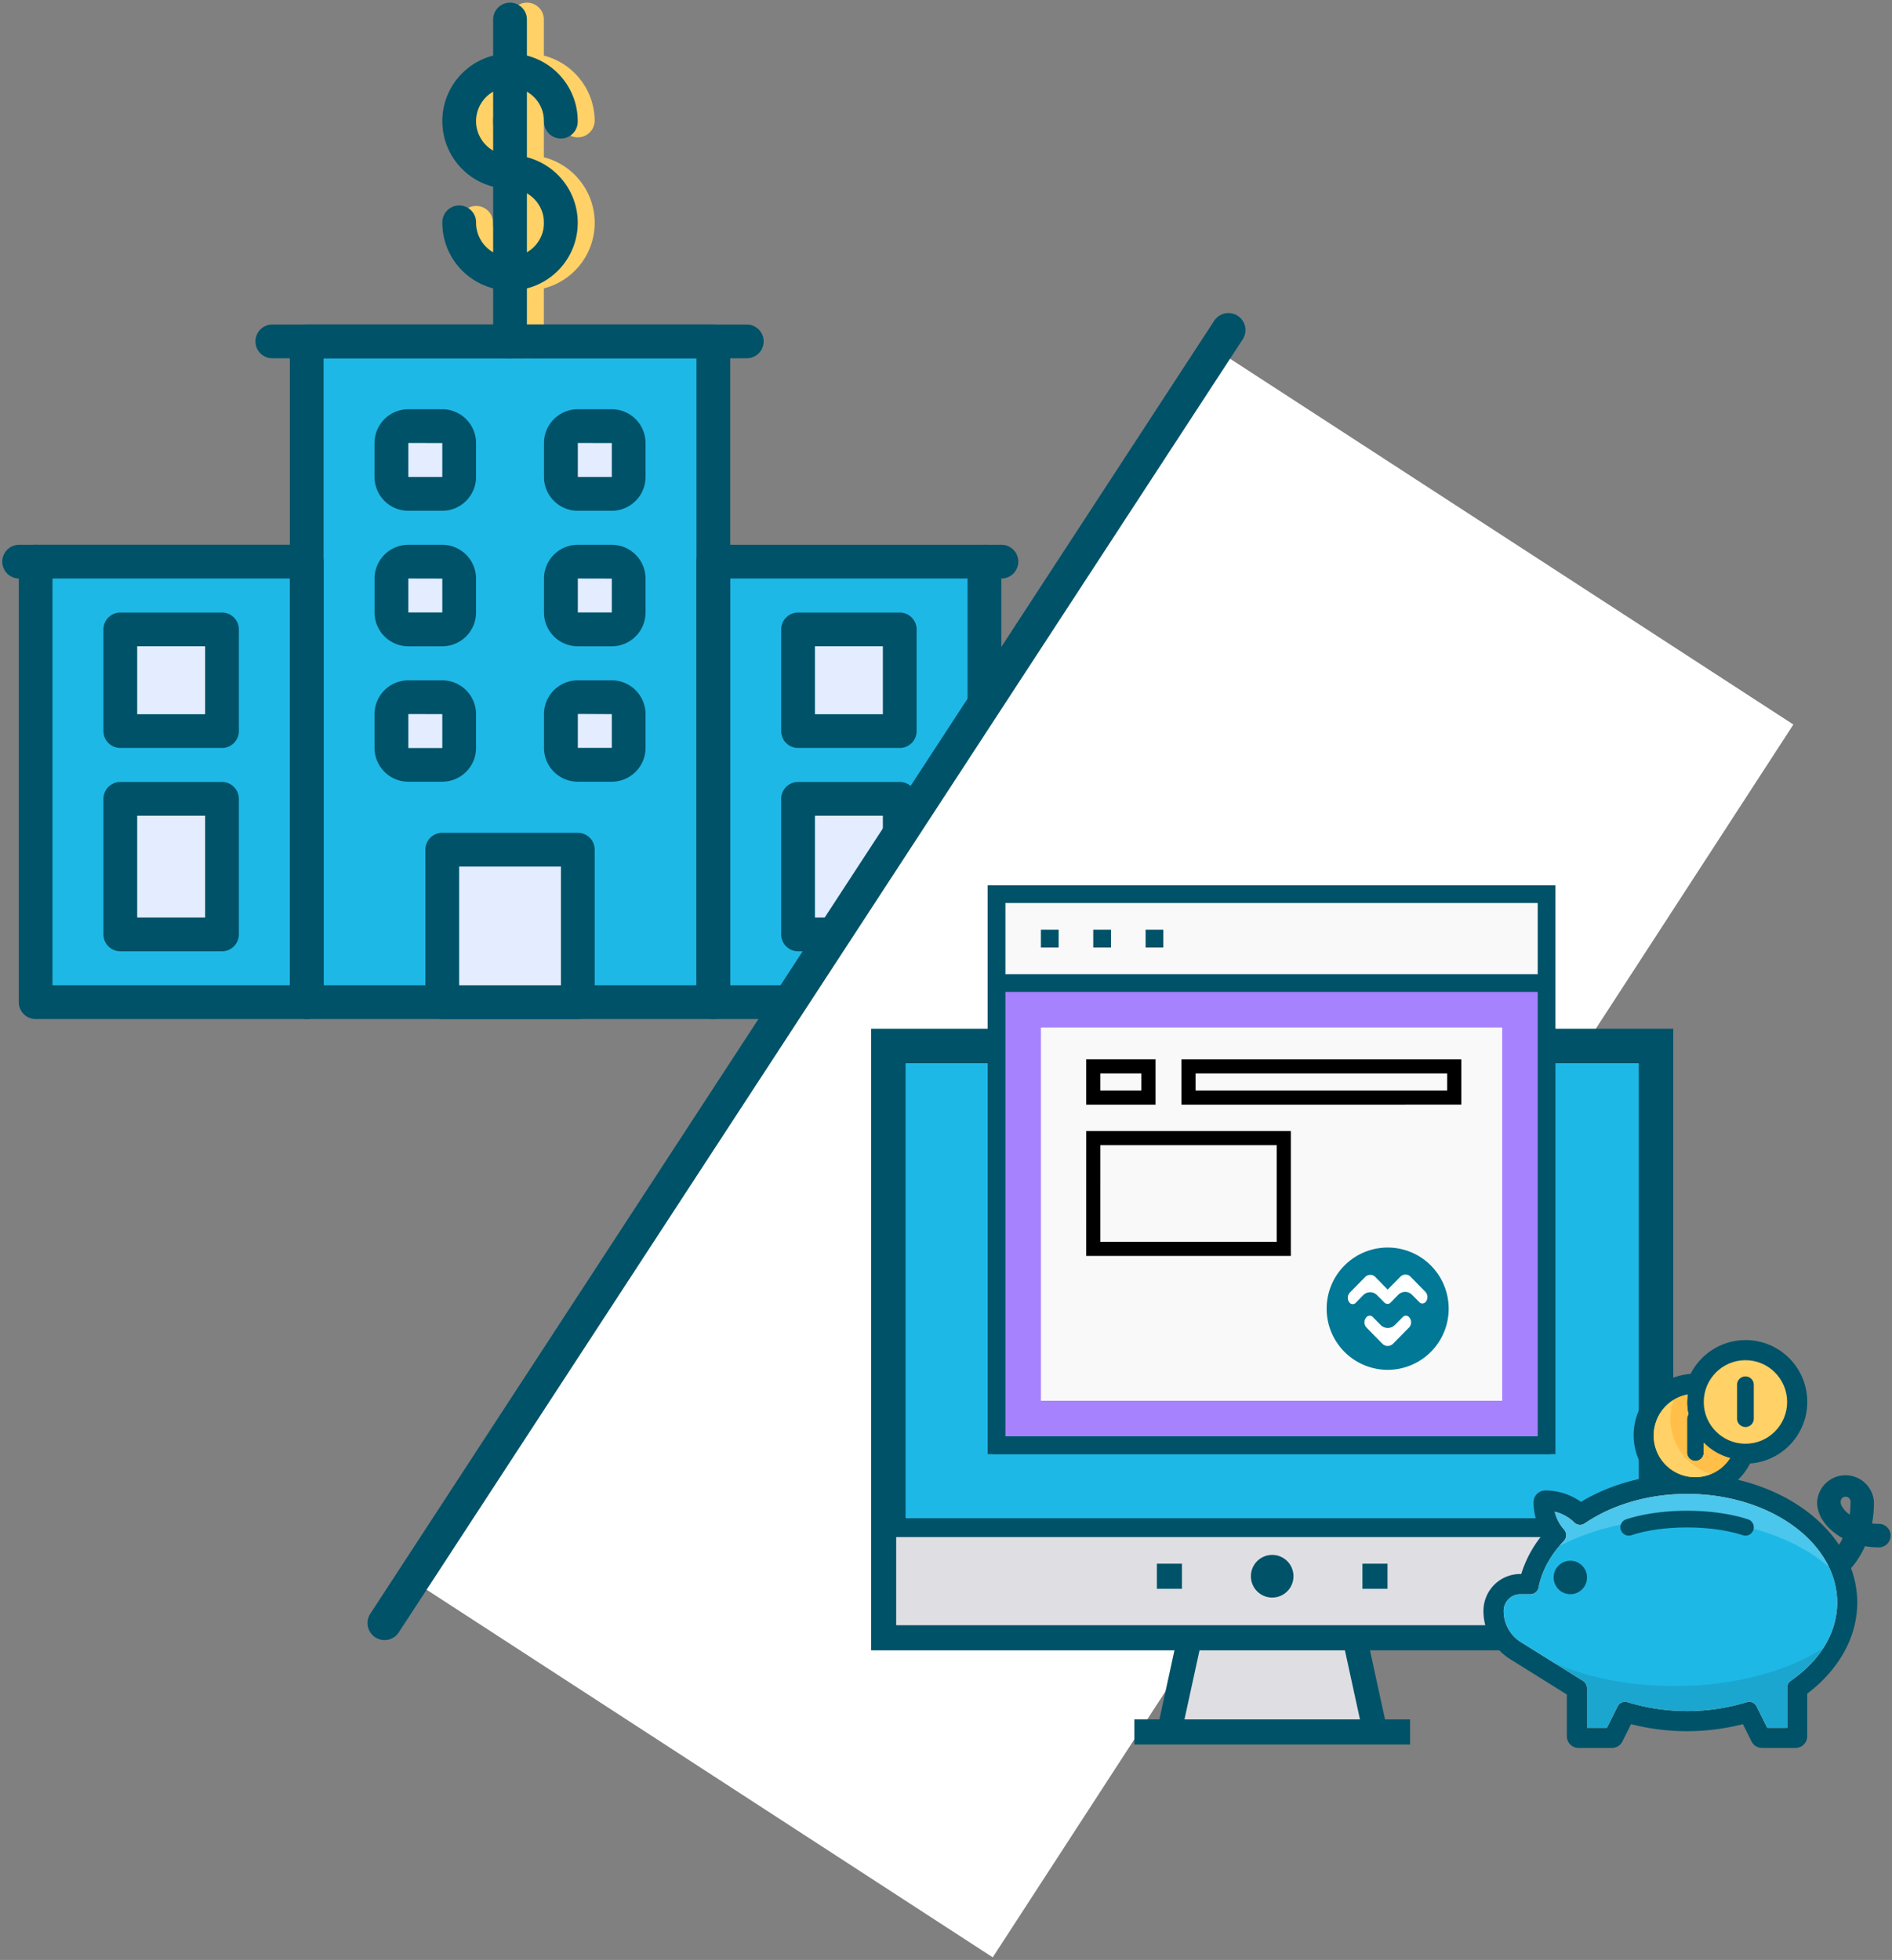 <svg xmlns="http://www.w3.org/2000/svg" width="139" height="144" viewBox="0 0 139 144">
    <rect x="0" y="0" width="139" height="144" fill="#808080" stroke="none"/>
    <g fill="none" fill-rule="evenodd">
        <g fill-rule="nonzero">
            <path fill="#1EB8E7" d="M2.615 73.63h19.919V41.266H2.615zM22.534 73.63h29.875V25.084H22.534zM52.41 73.63h19.916V41.266H52.409z"/>
            <path fill="#E3EDFF" d="M32.49 36.286H30a1.245 1.245 0 0 1-1.245-1.245v-2.489c0-.688.557-1.245 1.245-1.245h2.489c.688 0 1.245.557 1.245 1.245v2.489c0 .688-.557 1.245-1.245 1.245M44.94 36.286h-2.49a1.245 1.245 0 0 1-1.245-1.245v-2.489c0-.688.557-1.245 1.245-1.245h2.49c.689 0 1.246.557 1.246 1.245v2.489c0 .688-.557 1.245-1.245 1.245M32.49 46.245H30A1.245 1.245 0 0 1 28.757 45v-2.489c0-.688.557-1.245 1.245-1.245h2.489c.688 0 1.245.557 1.245 1.245V45c0 .688-.557 1.245-1.245 1.245M44.94 46.245h-2.49A1.245 1.245 0 0 1 41.205 45v-2.489c0-.688.557-1.245 1.245-1.245h2.49c.689 0 1.246.557 1.246 1.245V45c0 .688-.557 1.245-1.245 1.245M32.49 56.205H30a1.245 1.245 0 0 1-1.245-1.246v-2.49c0-.688.557-1.246 1.245-1.246h2.489c.688 0 1.245.558 1.245 1.245v2.49c0 .687-.557 1.245-1.245 1.245M44.94 56.205h-2.49a1.245 1.245 0 0 1-1.245-1.246v-2.49c0-.688.557-1.246 1.245-1.246h2.49c.689 0 1.246.558 1.246 1.245v2.49c0 .687-.557 1.245-1.245 1.245M32.493 73.63h9.957V62.428h-9.957zM8.84 68.653h7.469v-9.96H8.84zM8.84 53.714h7.469v-7.469H8.84zM58.632 68.653h7.47v-9.96h-7.47zM58.632 53.714h7.47v-7.469h-7.47z"/>
            <path fill="#FFD166" d="M38.716 21.343a4.98 4.98 0 0 1-4.974-4.973 1.24 1.24 0 1 1 2.48 0 2.495 2.495 0 1 0 2.494-2.495 4.974 4.974 0 1 1 4.973-4.974 1.24 1.24 0 0 1-2.478 0 2.495 2.495 0 1 0-2.495 2.495 4.975 4.975 0 0 1 0 9.95v-.003z"/>
            <path fill="#FFD166" d="M38.716 26.323a1.24 1.24 0 0 1-1.24-1.24V1.434a1.24 1.24 0 0 1 2.48 0v23.65a1.24 1.24 0 0 1-1.24 1.24z"/>
            <path fill="#005268" d="M52.41 74.872H22.533a1.24 1.24 0 0 1-1.24-1.24V25.08c0-.685.555-1.24 1.24-1.24h29.875c.685 0 1.24.555 1.24 1.24v48.552a1.24 1.24 0 0 1-1.24 1.24zM23.772 72.39h27.395V26.323H23.773v46.068z"/>
            <path fill="#005268" d="M72.326 74.872H52.409a1.24 1.24 0 0 1-1.24-1.24V41.264c0-.685.556-1.24 1.24-1.24h19.917c.684 0 1.24.555 1.24 1.24v32.368a1.24 1.24 0 0 1-1.24 1.24zm-18.677-2.48h17.437V42.506H53.65V72.393zM22.534 74.872H2.617a1.24 1.24 0 0 1-1.235-1.242V41.262c0-.685.555-1.24 1.24-1.24h19.912c.684 0 1.239.555 1.239 1.24V73.63a1.24 1.24 0 0 1-1.24 1.242zm-18.677-2.48h17.437V42.506H3.857v29.888z"/>
            <path fill="#005268" d="M2.617 42.505H1.372a1.24 1.24 0 0 1 0-2.479h1.245a1.24 1.24 0 0 1 0 2.48zM73.571 42.505h-1.245a1.24 1.24 0 0 1 0-2.479h1.245a1.24 1.24 0 0 1 0 2.48zM54.898 26.323H20.043a1.24 1.24 0 1 1 0-2.479h34.855a1.24 1.24 0 0 1 0 2.479zM32.49 37.528H30a2.487 2.487 0 0 1-2.485-2.485v-2.491A2.487 2.487 0 0 1 30 30.067h2.489a2.487 2.487 0 0 1 2.485 2.485v2.489a2.487 2.487 0 0 1-2.483 2.487zM30 32.548v2.495h2.495v-2.491L30 32.548zM44.94 37.528h-2.49a2.487 2.487 0 0 1-2.485-2.485v-2.491a2.487 2.487 0 0 1 2.485-2.485h2.49a2.487 2.487 0 0 1 2.486 2.485v2.489a2.487 2.487 0 0 1-2.485 2.487zm-2.488-4.98v2.495h2.495v-2.491l-2.495-.004zM32.49 47.485H30A2.487 2.487 0 0 1 27.517 45v-2.489A2.487 2.487 0 0 1 30 40.026h2.489a2.487 2.487 0 0 1 2.485 2.485V45a2.487 2.487 0 0 1-2.483 2.485zM30 42.505V45h2.495v-2.489L30 42.505zM44.94 47.485h-2.49A2.487 2.487 0 0 1 39.965 45v-2.489a2.487 2.487 0 0 1 2.485-2.485h2.49a2.487 2.487 0 0 1 2.486 2.485V45a2.487 2.487 0 0 1-2.485 2.485zm-2.488-4.98V45h2.495v-2.489l-2.495-.006zM32.49 57.434H30a2.487 2.487 0 0 1-2.485-2.485v-2.48A2.487 2.487 0 0 1 30 49.985h2.489a2.487 2.487 0 0 1 2.485 2.484v2.49a2.487 2.487 0 0 1-2.483 2.474zM30 52.464v2.495h2.495v-2.49L30 52.463zM44.94 57.434h-2.49a2.487 2.487 0 0 1-2.485-2.485v-2.48a2.487 2.487 0 0 1 2.485-2.485h2.49a2.487 2.487 0 0 1 2.486 2.484v2.49a2.487 2.487 0 0 1-2.485 2.476zm-2.488-4.98v2.495h2.495v-2.48l-2.495-.014zM42.45 74.872h-9.96a1.24 1.24 0 0 1-1.239-1.24V62.428c0-.685.555-1.24 1.24-1.24h9.959c.685 0 1.24.555 1.24 1.24V73.63a1.24 1.24 0 0 1-1.24 1.242zm-8.72-2.48h7.48V63.67h-7.478v8.724h-.002zM37.47 21.343a4.98 4.98 0 0 1-4.973-4.973 1.24 1.24 0 1 1 2.479 0 2.495 2.495 0 1 0 2.494-2.495 4.974 4.974 0 1 1 4.974-4.974 1.24 1.24 0 1 1-2.479 0 2.495 2.495 0 1 0-2.495 2.495 4.975 4.975 0 1 1 0 9.95v-.003z"/>
            <path fill="#005268" d="M37.47 26.323a1.24 1.24 0 0 1-1.24-1.24V1.434a1.24 1.24 0 1 1 2.48 0v23.65a1.24 1.24 0 0 1-1.24 1.24zM16.309 69.892H8.84a1.24 1.24 0 0 1-1.24-1.24v-9.959c0-.684.556-1.24 1.24-1.24h7.469c.684 0 1.239.556 1.239 1.24v9.96a1.24 1.24 0 0 1-1.24 1.24zm-6.23-2.479h4.99v-7.48h-4.99v7.48zM16.309 54.953H8.84a1.24 1.24 0 0 1-1.24-1.24v-7.468c0-.684.556-1.24 1.24-1.24h7.469c.684 0 1.239.556 1.239 1.24v7.469a1.24 1.24 0 0 1-1.24 1.24zm-6.23-2.479h4.99v-4.99h-4.99v4.99zM66.1 69.892h-7.468a1.24 1.24 0 0 1-1.24-1.24v-9.959c0-.684.556-1.24 1.24-1.24h7.469c.684 0 1.24.556 1.24 1.24v9.96a1.24 1.24 0 0 1-1.24 1.24zm-6.228-2.479h4.99v-7.48h-4.99v7.48zM66.1 54.953h-7.468a1.24 1.24 0 0 1-1.24-1.24v-7.468c0-.684.556-1.24 1.24-1.24h7.469c.684 0 1.24.556 1.24 1.24v7.469a1.24 1.24 0 0 1-1.24 1.24zm-6.228-2.479h4.99v-4.99h-4.99v4.99z"/>
        </g>
        <path fill="#FFF" d="M89.82 26l41.934 27.232-58.82 90.576L31 116.576z"/>
        <path stroke="#005268" stroke-linecap="round" stroke-width="2.5" d="M90.25 24.25l-62 95"/>
        <g transform="translate(64 65)">
            <path fill="#DFDFE3" fill-rule="nonzero" d="M37.014 62.249h-15.1l1.472-6.92h12.155zM.919 11.504H58.01v43.825H.919z"/>
            <path fill="#1EB8E7" fill-rule="nonzero" stroke="#005268" stroke-width="1.383" d="M1.839 12.427h55.249V47.24H1.839z"/>
            <ellipse cx="29.464" cy="50.808" fill="#005268" fill-rule="nonzero" rx="1.565" ry="1.568"/>
            <path fill="#FFF" fill-rule="nonzero" d="M9.85 12.98h39.135v27.549H9.85z"/>
            <path fill="#005268" fill-rule="nonzero" d="M58.932 56.252v-45.67H0v45.67h22.284l-1.105 5.074h-1.842v1.846h20.258v-1.846h-1.842l-1.105-5.074h22.284zM23.02 61.326l1.105-5.074h10.682l1.105 5.074H23.02zm-21.178-48.9h7.09v29.41h40.976v-29.41h7.183v41.98H1.84v-41.98z"/>
            <path fill="#005268" fill-rule="nonzero" d="M20.992 49.886h1.842v1.845h-1.842zM36.094 49.886h1.842v1.845h-1.842z"/>
            <path fill="#193651" fill-rule="nonzero" d="M16.204 18.332h18.048v1.845H16.204zM37.107 18.332h5.617v1.845h-5.617zM23.202 24.882h19.522v1.846H23.202zM16.204 24.882h4.052v1.845h-4.052z"/>
            <path fill="#A682FF" fill-rule="nonzero" d="M9.214 7.224h40.409v33.959H9.213z"/>
            <path fill="#F9F9F9" fill-rule="nonzero" d="M12.472 10.489h33.892v27.428H12.472zM9.214.694h40.409v6.53H9.213z"/>
            <path fill="#005268" fill-rule="nonzero" d="M8.561.04v41.796h41.713V.04H8.561zm40.41 40.49H9.865V7.877h39.106V40.53zM9.865 6.574V1.347h39.106v5.227H9.865z"/>
            <path fill="#005268" fill-rule="nonzero" d="M12.472 3.306h1.303v1.306h-1.303zM16.318 3.306h1.303v1.306h-1.303zM20.164 3.306h1.303v1.306h-1.303z"/>
            <path stroke="#000" stroke-width="1.037" d="M16.32 18.62h13.996v8.135H16.319zM23.317 13.35H42.84v2.291H23.317zM16.319 13.349h4.052v2.292h-4.052z"/>
            <g fill-rule="nonzero" transform="translate(45.235 33.676)">
                <path fill="#005268" stroke="#005268" stroke-width=".5" d="M28.8 13.537c-.267 0-.534-.026-.797-.08.126-.578.188-1.169.185-1.761a1.843 1.843 0 0 0-1.838-1.733c-.973 0-1.778.76-1.838 1.733 0 1.009.806 1.96 1.957 2.53-.161.373-.364.727-.606 1.054-1.496-2.48-4.403-4.37-7.953-5.095a4.296 4.296 0 0 0 1.266-1.577 4.285 4.285 0 0 0 4.084-3.775A4.29 4.29 0 0 0 20.184.196a4.279 4.279 0 0 0-5.055 2.311 4.26 4.26 0 0 0-3.856 2.856 4.273 4.273 0 0 0 1.24 4.64c-2.055.282-3.987.954-5.613 1.968a4.253 4.253 0 0 0-2.607-.89.613.613 0 0 0-.612.613c.002.85.259 1.681.737 2.384a8.155 8.155 0 0 0-1.704 3.14h-.259a2.45 2.45 0 0 0-1.736.72A2.46 2.46 0 0 0 0 19.676a3.913 3.913 0 0 0 1.849 3.337l4.278 2.67v3.201c0 .34.274.614.612.614h2.45a.613.613 0 0 0 .549-.34l.725-1.452c2.778.749 5.704.749 8.482 0l.725 1.453a.613.613 0 0 0 .548.339h2.457a.613.613 0 0 0 .612-.614v-3.25c2.342-1.73 3.677-4.104 3.677-6.574a7.08 7.08 0 0 0-.497-2.568 6.486 6.486 0 0 0 1.167-1.853c.383.084.774.125 1.167.123a.614.614 0 0 0 0-1.228v.003zm-1.956-.508c-.681-.388-1.101-.923-1.101-1.333a.614.614 0 1 1 1.225 0c0 .448-.043.896-.129 1.336l.005-.003z"/>
                <ellipse cx="18.998" cy="4.329" fill="#FFD166" rx="3.063" ry="3.069"/>
                <path fill="#FFCA28" d="M12.258 6.785a3.06 3.06 0 0 1 2.506-3.006 4.23 4.23 0 0 0-.055.55c.001.305.035.61.101.91a.598.598 0 0 0-.101.318v2.455a.614.614 0 1 0 1.226 0v-.685c.532.54 1.198.93 1.93 1.128a3.043 3.043 0 0 1-3.429 1.273 3.05 3.05 0 0 1-2.178-2.943z"/>
                <path fill="#FFD166" d="M12.258 6.785a3.06 3.06 0 0 1 2.506-3.006 4.23 4.23 0 0 0-.055.55c.001.305.035.61.101.91a.598.598 0 0 0-.101.318v2.455a.614.614 0 1 0 1.226 0v-.685c.532.54 1.198.93 1.93 1.128a3.043 3.043 0 0 1-3.429 1.273 3.05 3.05 0 0 1-2.178-2.943z"/>
                <path fill="#FFA21A" d="M15.935 7.327v.685a.614.614 0 1 1-1.226 0V5.557a.598.598 0 0 1 .101-.319 4.295 4.295 0 0 1-.101-.91 4.23 4.23 0 0 1 .055-.549c-.366.07-.717.206-1.036.4-.157.443-.24.908-.246 1.378a4.329 4.329 0 0 0 2.964 4.075 3.05 3.05 0 0 0 1.417-1.177 4.279 4.279 0 0 1-1.928-1.128z" opacity=".39"/>
                <path fill="#005268" d="M18.998 6.17a.613.613 0 0 0 .612-.613V3.1a.614.614 0 1 0-1.226 0v2.456a.614.614 0 0 0 .614.613z"/>
                <path fill="#FDD1B0" d="M22.33 24.813a.615.615 0 0 0-.264.505v2.953h-1.463l-.786-1.575a.61.61 0 0 0-.732-.311 14.97 14.97 0 0 1-8.748 0 .612.612 0 0 0-.732.311l-.786 1.575H7.357v-2.927c0-.213-.109-.41-.289-.522l-4.567-2.85a2.69 2.69 0 0 1-1.266-2.296 1.228 1.228 0 0 1 1.221-1.223h.745a.613.613 0 0 0 .6-.496c.231-1.209.878-2.39 1.857-3.415.22-.23.228-.59.019-.83a3.072 3.072 0 0 1-.69-1.318c.54.128 1.037.401 1.435.79a.61.61 0 0 0 .77.067c2.054-1.395 4.72-2.164 7.517-2.164 6.08 0 11.028 3.575 11.028 7.98.001 2.177-1.211 4.22-3.407 5.746z"/>
                <path fill="#1EB8E7" d="M22.33 24.813a.615.615 0 0 0-.264.505v2.953h-1.463l-.786-1.575a.61.61 0 0 0-.732-.311 14.97 14.97 0 0 1-8.748 0 .612.612 0 0 0-.732.311l-.786 1.575H7.357v-2.927c0-.213-.109-.41-.289-.522l-4.567-2.85a2.69 2.69 0 0 1-1.266-2.296 1.228 1.228 0 0 1 1.221-1.223h.745a.613.613 0 0 0 .6-.496c.231-1.209.878-2.39 1.857-3.415.22-.23.228-.59.019-.83a3.072 3.072 0 0 1-.69-1.318c.54.128 1.037.401 1.435.79a.61.61 0 0 0 .77.067c2.054-1.395 4.72-2.164 7.517-2.164 6.08 0 11.028 3.575 11.028 7.98.001 2.177-1.211 4.22-3.407 5.746z"/>
                <path fill="#005268" d="M6.131 15.993a1.23 1.23 0 0 0-.867 2.097 1.224 1.224 0 0 0 2.093-.869c0-.678-.549-1.228-1.226-1.228z"/>
                <path fill="#FFF" d="M5.658 14.531c-.115.124-.215.257-.323.385 2.357-1.243 5.41-1.998 8.762-1.998 4.559 0 8.582 1.396 11.02 3.526-1.496-3.114-5.593-5.368-10.408-5.368-2.794 0-5.463.768-7.516 2.165a.61.61 0 0 1-.771-.067 3.057 3.057 0 0 0-1.436-.79c.119.49.356.942.69 1.318.21.24.202.6-.018.83z" opacity=".2"/>
                <path fill="#000" d="M13.79 25.2c-3.312 0-6.354-.626-8.787-1.668l2.067 1.29c.18.111.289.308.288.52v2.928h1.459l.786-1.575a.612.612 0 0 1 .732-.311 14.97 14.97 0 0 0 8.748 0 .61.61 0 0 1 .732.311l.788 1.576h1.46v-2.953c0-.201.098-.39.263-.505a8.714 8.714 0 0 0 2.37-2.39C22.053 24.12 18.152 25.2 13.79 25.2z" opacity=".1"/>
                <path fill="#005268" d="M19.189 12.954c-2.565-.843-6.395-.843-8.96 0a.614.614 0 0 0 .382 1.167c2.322-.764 5.87-.764 8.196 0a.613.613 0 0 0 .382-1.167z"/>
            </g>
            <path fill="#FFF" d="M38.055 27.3a3.953 3.953 0 0 0-3.949 3.958 3.953 3.953 0 0 0 3.949 3.958 3.953 3.953 0 0 0 3.948-3.958c0-1.05-.416-2.057-1.156-2.799a3.944 3.944 0 0 0-2.792-1.16z"/>
            <path fill="#007896" fill-rule="nonzero" d="M37.948 26.658a4.488 4.488 0 0 0-4.482 4.493 4.488 4.488 0 0 0 4.482 4.493 4.488 4.488 0 0 0 4.482-4.493 4.498 4.498 0 0 0-1.312-3.177 4.477 4.477 0 0 0-3.17-1.316zm1.55 5.897l-1.155 1.171a.56.56 0 0 1-.392.166.56.56 0 0 1-.392-.166l-1.149-1.171a.562.562 0 0 1 0-.8.305.305 0 0 1 .437 0l.583.592a.733.733 0 0 0 1.048 0l.59-.592a.305.305 0 0 1 .438 0 .562.562 0 0 1-.003.8h-.006zm1.212-1.873a.3.3 0 0 1-.213.09.28.28 0 0 1-.204-.084l-.56-.562a.697.697 0 0 0-.499-.208.72.72 0 0 0-.515.216l-.56.576a.3.3 0 0 1-.28.084.28.28 0 0 1-.158-.081l-.56-.562a.697.697 0 0 0-.499-.208.72.72 0 0 0-.515.217l-.56.575a.3.3 0 0 1-.418 0 .563.563 0 0 1 0-.766l1.12-1.14c.102-.104.24-.163.385-.163.138 0 .27.055.367.154l.907.927.925-.938c.1-.104.239-.162.383-.163a.512.512 0 0 1 .373.155l1.1 1.123a.563.563 0 0 1-.013.76l-.006-.002z"/>
        </g>
    </g>
</svg>
